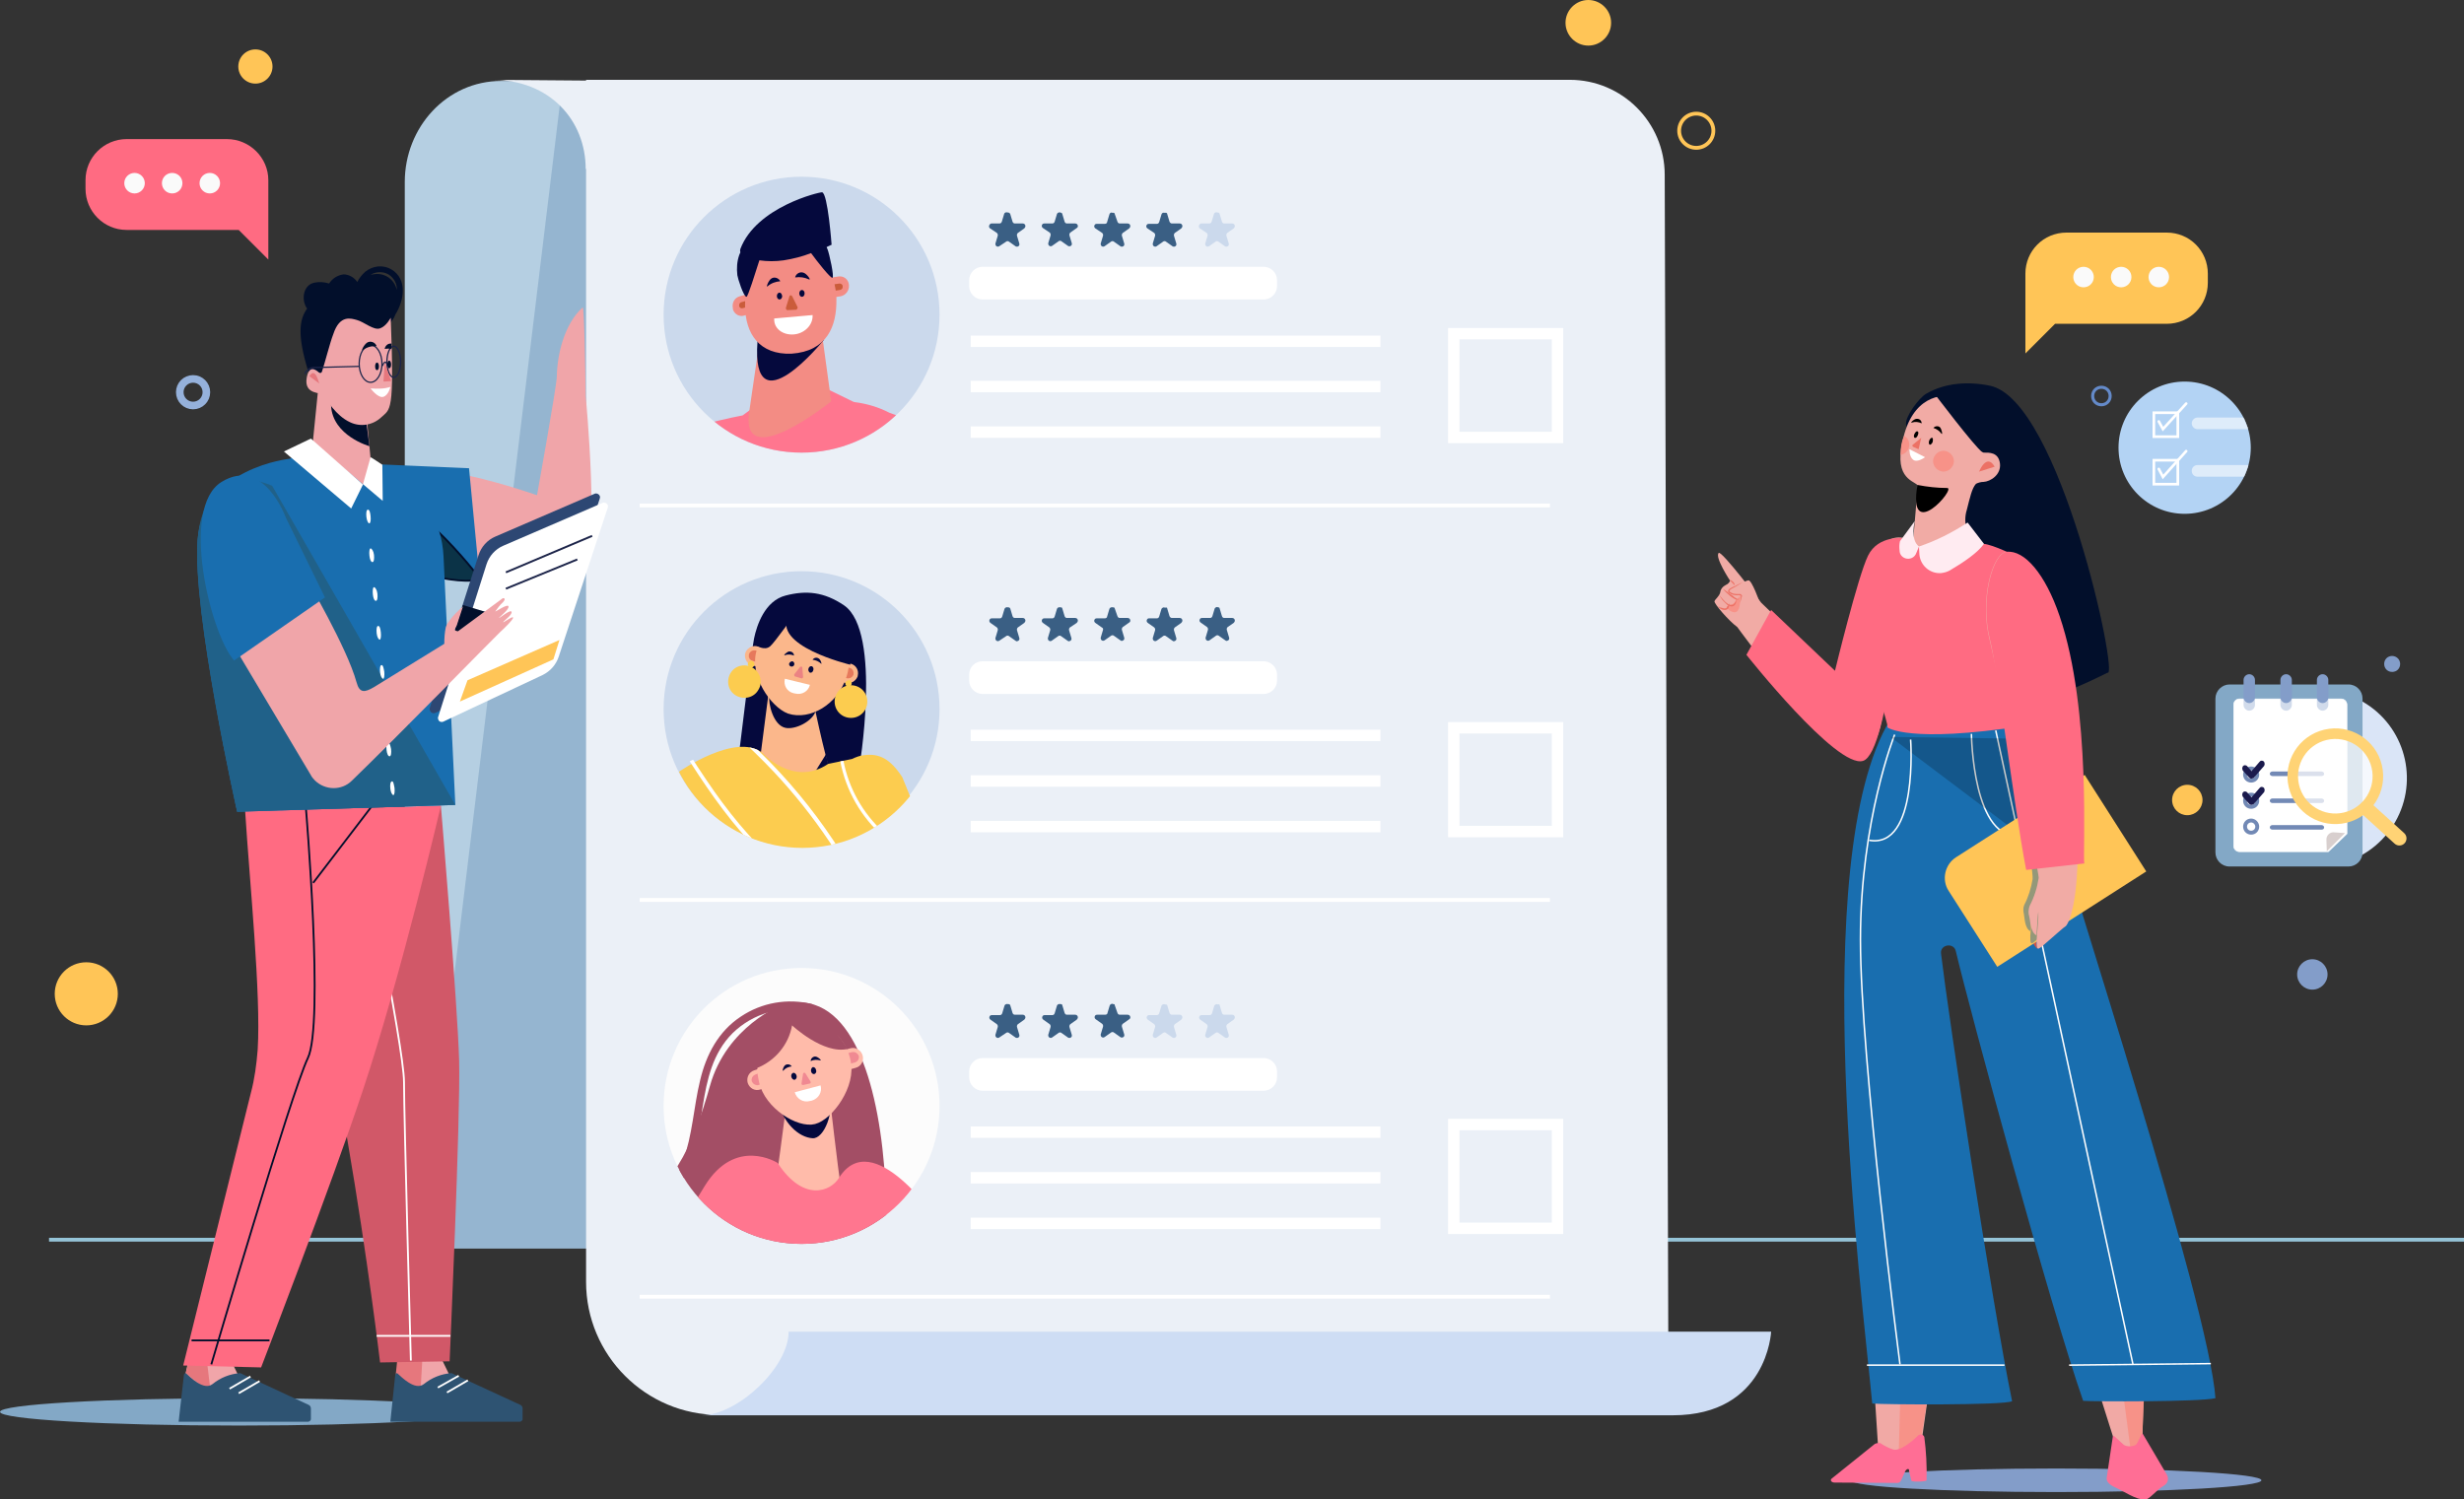 <?xml version="1.0" encoding="utf-8"?>
<!-- Generator: Adobe Illustrator 25.2.3, SVG Export Plug-In . SVG Version: 6.00 Build 0)  -->
<svg version="1.1" id="Camada_1" xmlns="http://www.w3.org/2000/svg" xmlns:xlink="http://www.w3.org/1999/xlink" x="0px" y="0px"
	 viewBox="0 0 648.3 394.5" style="enable-background:new 0 0 648.3 394.5;" xml:space="preserve">
<rect x="0" y="0" width="648.3" height="394.5" fill="#333333" stroke="none"/>
<style type="text/css">
	.st0{fill:#FFC557;}
	.st1{fill:none;stroke:#FFC557;stroke-miterlimit:10;}
	.st2{fill:none;stroke:#648AC9;stroke-width:0.81;stroke-miterlimit:10;}
	.st3{fill:none;stroke:#95C4D8;stroke-miterlimit:10;}
	.st4{fill:none;stroke:#95B1DB;stroke-width:2;stroke-miterlimit:10;}
	.st5{fill:#839DC9;}
	.st6{fill:#B5CFE2;}
	.st7{opacity:0.65;fill:#85A8C6;enable-background:new    ;}
	.st8{fill:#EBF0F7;}
	.st9{fill:#CBD9EC;}
	.st10{clip-path:url(#SVGID_2_);}
	.st11{fill:#F38C84;}
	.st12{fill:#FF768F;}
	.st13{opacity:0.2;fill:#FF768F;enable-background:new    ;}
	.st14{fill:none;}
	.st15{fill:#05093D;}
	.st16{fill:#F38C84;stroke:#F38C84;stroke-width:1.13;stroke-miterlimit:10;}
	.st17{fill:#CA5C3B;}
	.st18{fill:#FFFFFF;}
	.st19{fill:#3A5F84;}
	.st20{fill:none;stroke:#FFFFFF;stroke-width:3;stroke-miterlimit:10;}
	.st21{fill:none;stroke:#FFFFFF;stroke-miterlimit:10;}
	.st22{clip-path:url(#SVGID_4_);}
	.st23{fill:#FBB78B;stroke:#FBB78B;stroke-width:1.2;stroke-linecap:round;stroke-linejoin:round;}
	.st24{fill:#FBB78B;stroke:#FBB78B;stroke-width:1.17;stroke-miterlimit:10;}
	.st25{fill:#E6795C;stroke:#E6795C;stroke-width:1.16;stroke-miterlimit:10;}
	.st26{fill:#EB8383;}
	.st27{fill:#FCCC4F;}
	.st28{clip-path:url(#SVGID_6_);}
	.st29{fill:#FCFCFC;}
	.st30{clip-path:url(#SVGID_8_);}
	.st31{fill:#A34E65;}
	.st32{fill:#FFBBAA;stroke:#FFBBAA;stroke-width:1.21;stroke-linecap:round;stroke-linejoin:round;}
	.st33{fill:#FFBBAA;stroke:#FFBBAA;stroke-width:1.18;stroke-miterlimit:10;}
	.st34{fill:#F08992;stroke:#F08992;stroke-width:1.17;stroke-linecap:round;stroke-linejoin:round;}
	.st35{fill:#FFBBAA;stroke:#FFBBAA;stroke-width:1.16;stroke-miterlimit:10;}
	.st36{fill:#F08992;}
	.st37{fill:#CEDDF4;}
	.st38{fill:#020F2B;}
	.st39{fill:#F1ABA5;}
	.st40{fill:#EC7165;}
	.st41{fill:#F79288;}
	.st42{fill:#F1A9A5;}
	.st43{fill:#FF6E95;}
	.st44{fill:#196EAF;}
	.st45{fill:none;stroke:#FFFFFF;stroke-width:0.4;stroke-miterlimit:10;}
	.st46{opacity:0.21;enable-background:new    ;}
	.st47{fill:#C20034;}
	.st48{fill:#D15449;}
	.st49{fill:#FF6B82;}
	.st50{fill:#FFEBF1;}
	.st51{opacity:0.6;fill:#4E7A8F;enable-background:new    ;}
	.st52{fill:#FAFAFA;}
	.st53{fill:#83A8C6;}
	.st54{fill:#F0A5A9;}
	.st55{fill:#E6777D;}
	.st56{fill:#2E5372;}
	.st57{fill:none;stroke:#FFFFFF;stroke-width:0.48;stroke-miterlimit:10;}
	.st58{fill:#D15868;}
	.st59{fill:none;stroke:#020F2B;stroke-width:0.48;stroke-miterlimit:10;}
	.st60{fill:#0B3347;stroke:#020F2B;stroke-width:0.51;stroke-miterlimit:10;}
	.st61{fill:#206189;}
	.st62{fill:#2D4773;}
	.st63{fill:none;stroke:#1D254A;stroke-width:0.51;stroke-miterlimit:10;}
	.st64{fill:none;stroke:#1D254A;stroke-width:0.33;stroke-miterlimit:10;}
	.st65{fill:none;stroke:#1D254A;stroke-width:0.34;stroke-miterlimit:10;}
	.st66{fill:#DAE5F7;}
	.st67{fill:#FFFFFF;stroke:#FFFFFF;stroke-width:0.16;stroke-miterlimit:10;}
	.st68{fill:#D8CFCE;}
	.st69{opacity:0.37;fill:#839DC9;enable-background:new    ;}
	.st70{fill:none;stroke:#7289B5;stroke-width:1.03;stroke-miterlimit:10;}
	.st71{fill:#7289B5;}
	.st72{fill:#1B1A4D;stroke:#1B1A4D;stroke-width:0.77;stroke-linecap:round;stroke-linejoin:round;}
	.st73{opacity:0.74;fill:#FFFFFF;enable-background:new    ;}
	.st74{fill:none;stroke:#FFD375;stroke-width:2.78;stroke-miterlimit:10;}
	.st75{fill:none;stroke:#FFD375;stroke-width:3.74;stroke-linecap:round;stroke-miterlimit:10;}
	.st76{fill:#B3D3F4;}
	.st77{fill:none;stroke:#FFFFFF;stroke-width:0.7;stroke-miterlimit:10;}
	.st78{fill:none;stroke:#FFFFFF;stroke-width:0.7;stroke-linecap:round;stroke-miterlimit:10;}
	.st79{opacity:0.57;}
	.st80{clip-path:url(#SVGID_10_);}
	.st81{fill:#FFFFFF;stroke:#FFFFFF;stroke-width:0.66;stroke-miterlimit:10;}
</style>
<g>
	<g id="Camada_2_1_">
		<g id="OBJECTS">
			<path class="st0" d="M423.9,6c0,3.3-2.7,6-6,6s-6-2.7-6-6s2.7-6,6-6S423.9,2.7,423.9,6z"/>
			<circle class="st1" cx="446.3" cy="34.4" r="4.5"/>
			<path class="st2" d="M555.2,104.2c0,1.3-1,2.3-2.3,2.3s-2.3-1-2.3-2.3s1-2.3,2.3-2.3l0,0C554.2,101.9,555.2,102.9,555.2,104.2z"
				/>
			<circle class="st0" cx="22.7" cy="261.5" r="8.3"/>
			<circle class="st0" cx="67.2" cy="17.5" r="4.5"/>
			<circle class="st0" cx="575.5" cy="210.5" r="4"/>
			<line class="st3" x1="12.9" y1="326.2" x2="648.3" y2="326.2"/>
			<circle class="st4" cx="50.8" cy="103.2" r="3.5"/>
			<path class="st5" d="M612.4,256.4c0,2.2-1.8,4-4,4s-4-1.8-4-4s1.8-4,4-4S612.4,254.2,612.4,256.4z"/>
			<path class="st5" d="M631.5,174.7c0,1.2-0.9,2.1-2.1,2.1c-1.2,0-2.1-0.9-2.1-2.1c0-1.2,0.9-2.1,2.1-2.1c0,0,0,0,0,0
				C630.5,172.6,631.5,173.5,631.5,174.7z"/>
			<path class="st6" d="M340.6,328.5H106.5V47.9c0-14.4,11-26.6,25.4-26.6l208.7,0.6V328.5z"/>
			<polygon class="st7" points="110.8,328.5 340.6,328.5 340.6,49.8 147.7,24.2 			"/>
			<path class="st8" d="M438,46c0-13.8-11.2-25-25-25H154.2v0.2L129.5,21c15.1,0,24.6,10.6,24.6,23.5l0.1-0.1v292.9
				c0,19.3,15.7,35,35,35l0,0H379l60-0.8L438,46z"/>
			<circle class="st9" cx="210.9" cy="82.8" r="36.3"/>
			<g>
				<defs>
					<circle id="SVGID_1_" cx="210.9" cy="82.8" r="36.3"/>
				</defs>
				<clipPath id="SVGID_2_">
					<use xlink:href="#SVGID_1_"  style="overflow:visible;"/>
				</clipPath>
				<g class="st10">
					<path class="st11" d="M299.8,94.3c0.4-2.2,0.6-3.6,0.6-3.6s1.4-13-4.3-21.5c-0.8-1.2,1.8,2.6,1.8,2.6s-3.7-5.4-4.6-5.9
						s2.5,5.6,2.5,5.6s-3.8-6.5-4.8-6.4s1.9,7.6,1.9,7.6s-2.3-8.2-3.4-8.2s0.7,19.4-1.4,17.1c-0.7-0.8-3.8-6.1-5.4-5.7
						s5.8,12.2,5.8,12.2l0,0c0.1,0.4,0,0.9-0.1,1.3L299.8,94.3z"/>
					<path class="st12" d="M287.2,89.1l-5.3,14c-3.6,9-12.7,18.3-21.1,15.3l-26.8-9.8c-2.9-1.5-6-2.4-9.2-2.8l-0.3-0.1l-7.4-3.6
						l-16,3l-5.7,4.2c-14.3,2.7-44.6,12.3-44.6,12.3c6.3,4.4,11.7,12.5,11.7,12.5l-2.8,4.6c4.3,5.4,9,11,16.6,14.3
						c1.7,0.8,5.3,1.6,7.4,2.3l-5.4,56.4l59.1,1c0,0,9-40.1,10.7-65.8l1.1,0.4c13.8,4.8,29-0.1,39.4-11.9
						c8.5-9.6,12.7-40.5,12.7-40.5L287.2,89.1z"/>
					<path class="st13" d="M183.8,155.4c-2.2-0.7-5.7-1.5-7.4-2.3c-7.6-3.3-12.3-8.9-16.6-14.3l2.8-4.6L183.8,155.4z"/>
					<path class="st13" d="M248.2,147l-38.3,65.5l27.6,0.2C237.4,212.8,246.8,169.3,248.2,147z"/>
					<line class="st14" x1="284.1" y1="97.4" x2="299.6" y2="104.6"/>
					<path class="st11" d="M216.3,88.1l2.4,17.5c0,0-23.1,18.6-21.7,3.6l3-20.5L216.3,88.1z"/>
					<path class="st15" d="M214.8,70.1l2,19.3c0,0-19.2,23.8-17.5,0.5l4.1-20.4L214.8,70.1z"/>
					<path class="st16" d="M194.8,78.5l3.3-0.9l0.8,4l-3.3,0.9c-0.9,0.3-1.9-0.3-2.2-1.2c0-0.1,0-0.2,0-0.2l0,0
						C193.1,79.9,193.7,78.8,194.8,78.5z"/>
					<path class="st17" d="M195.1,79.5l1.4-0.4l0.3,1.6l-1.4,0.4c-0.4,0.1-0.8-0.1-0.9-0.5c0,0,0-0.1,0-0.1l0,0
						C194.4,80.1,194.6,79.6,195.1,79.5z"/>
					<path class="st16" d="M221.1,77.4l-3.4,0.5l-0.3-4.1l3.4-0.5c1-0.1,1.9,0.6,2,1.7c0,0,0,0.1,0,0.1l0,0
						C222.9,76.2,222.1,77.2,221.1,77.4z"/>
					<path class="st17" d="M220.9,74.6l-1.4,0.2l0.1,1.7l1.4-0.2c0.5-0.1,0.8-0.5,0.7-0.9l0,0C221.8,75,221.4,74.6,220.9,74.6
						C221,74.6,221,74.6,220.9,74.6z"/>
					<path class="st16" d="M208.2,92.5L208.2,92.5c-8.1,0.3-11.5-5-11.6-11.9v-0.5c-0.1-6.8,3.6-17.7,9.9-18.2v-0.1
						c6.3-0.5,12.9,9.7,13,16.5v0.5C219.6,85.6,217.2,91.9,208.2,92.5z"/>
					<path class="st18" d="M208.8,88L208.8,88c-2.8,0.2-5.1-1.5-5.1-3.9v-0.3l10.1-0.9v0.3C213.8,85.6,211.6,87.8,208.8,88z"/>
					<path class="st15" d="M205.8,77.9c0,0.5-0.3,0.9-0.7,0.9s-0.7-0.4-0.7-0.9s0.3-0.9,0.7-0.9S205.7,77.4,205.8,77.9z"/>
					<path class="st15" d="M211.7,77.2c0,0.5-0.3,0.9-0.7,0.9s-0.7-0.4-0.7-0.9s0.3-0.9,0.7-0.9S211.7,76.7,211.7,77.2z"/>
					<path class="st17" d="M209.5,81.5l-2.3,0.1c-0.3,0-0.5-0.3-0.4-0.7l0.9-2.9c0-0.2,0.2-0.3,0.4-0.3c0.1,0,0.2,0.1,0.3,0.2
						l1.4,2.8c0.1,0.2,0.1,0.5-0.2,0.7C209.6,81.5,209.6,81.5,209.5,81.5z"/>
					<path class="st15" d="M202,75.3c-0.6,0.6,0.2-1.7,1.1-2.1c0.8-0.4,1.8,0,2.2,0.8C204.1,74.1,202.9,74.5,202,75.3z"/>
					<path class="st15" d="M212.8,73.5c0.8,0.4-0.6-1.7-1.6-1.8c-0.9-0.2-1.8,0.4-2,1.3C210.5,72.8,211.7,73,212.8,73.5z"/>
					<path class="st15" d="M217.7,65.5c-0.1-0.2-0.2-0.3-0.2-0.5c0.8-0.4,1.3-0.6,1.3-0.6s-1-13.6-2.5-13.8
						c-0.6-0.1-17.3,3.8-21.5,14.9c-0.1,0.3-0.1,0.6,0,0.9c-0.1,0.2-0.2,0.4-0.3,0.7c-0.6,1.7-0.7,3.5-0.5,5.3
						c0.1,0.8,1.6,5.6,2.4,5.7c0.4,0,2.3-6.2,3.4-9.6c2.1,0.3,4.3,0.3,6.4,0c2.5-0.4,4.9-1,7.2-1.9c1.6,2.2,5,6.5,5.6,6.5
						S218.2,66.7,217.7,65.5z"/>
				</g>
			</g>
			<path class="st19" d="M265.8,56.3l0.6,2c0.1,0.3,0.3,0.5,0.6,0.5h2.1c0.4,0,0.7,0.3,0.7,0.7c0,0.2-0.1,0.4-0.3,0.6l-1.7,1.2
				c-0.2,0.2-0.3,0.5-0.2,0.8l0.6,2c0.1,0.4-0.1,0.7-0.5,0.8c-0.2,0-0.4,0-0.5-0.1l-1.7-1.2c-0.2-0.2-0.6-0.2-0.8,0l-1.8,1.2
				c-0.3,0.2-0.7,0.1-0.9-0.2c-0.1-0.2-0.1-0.3-0.1-0.5l0.6-2c0.1-0.3,0-0.6-0.2-0.8l-1.8-1.2c-0.3-0.2-0.4-0.7-0.1-1
				c0.1-0.2,0.3-0.3,0.5-0.3h2.1c0.3,0,0.5-0.2,0.6-0.5l0.6-2c0.1-0.4,0.5-0.5,0.9-0.4C265.5,55.9,265.7,56.1,265.8,56.3z"/>
			<path class="st19" d="M279.5,56.3l0.6,2c0.1,0.3,0.3,0.5,0.6,0.5h2.2c0.4,0,0.7,0.3,0.7,0.7c0,0.2-0.1,0.4-0.3,0.5l-1.7,1.2
				c-0.2,0.2-0.3,0.5-0.2,0.8l0.6,2c0.1,0.4-0.1,0.7-0.5,0.8c-0.2,0-0.4,0-0.5-0.1l-1.7-1.2c-0.2-0.2-0.6-0.2-0.8,0l-1.7,1.2
				c-0.3,0.2-0.7,0.1-0.9-0.2c-0.1-0.2-0.1-0.3-0.1-0.5l0.6-2c0.1-0.3,0-0.6-0.2-0.8l-1.8-1.2c-0.3-0.2-0.4-0.6-0.2-0.9
				c0.1-0.2,0.3-0.3,0.6-0.3h2.1c0.3,0,0.5-0.2,0.6-0.5l0.6-2c0.1-0.3,0.5-0.5,0.9-0.4C279.3,56,279.5,56.1,279.5,56.3z"/>
			<path class="st19" d="M293.3,56.3l0.7,2c0.1,0.3,0.3,0.5,0.6,0.5h2.1c0.4,0,0.7,0.3,0.7,0.7c0,0.2-0.1,0.4-0.3,0.6l-1.7,1.2
				c-0.2,0.2-0.3,0.5-0.2,0.8l0.6,2c0.1,0.4-0.1,0.7-0.5,0.8c-0.2,0-0.4,0-0.5-0.1l-1.7-1.2c-0.2-0.2-0.6-0.2-0.8,0l-1.7,1.2
				c-0.3,0.2-0.7,0.1-0.9-0.2c-0.1-0.2-0.1-0.3-0.1-0.5l0.6-2c0.1-0.3,0-0.6-0.2-0.8l-1.8-1.2c-0.3-0.2-0.4-0.6-0.2-0.9
				c0.1-0.2,0.3-0.3,0.6-0.3h2.1c0.3,0,0.6-0.2,0.6-0.5l0.6-2c0.1-0.4,0.5-0.6,0.8-0.4C293.1,55.9,293.3,56.1,293.3,56.3z"/>
			<path class="st19" d="M307.1,56.3l0.6,2c0.1,0.3,0.4,0.5,0.6,0.5h2.1c0.4,0,0.7,0.3,0.7,0.7c0,0.2-0.1,0.4-0.3,0.6l-1.7,1.2
				c-0.2,0.2-0.3,0.5-0.2,0.8l0.6,2c0.1,0.4-0.1,0.7-0.5,0.8c-0.2,0-0.4,0-0.5-0.1l-1.7-1.2c-0.2-0.2-0.6-0.2-0.8,0l-1.7,1.2
				c-0.3,0.2-0.7,0.1-0.9-0.2c-0.1-0.2-0.1-0.3-0.1-0.5l0.6-2c0.1-0.3,0-0.6-0.2-0.8l-1.8-1.2c-0.3-0.2-0.4-0.6-0.2-0.9
				c0.1-0.2,0.3-0.3,0.6-0.3h2.1c0.3,0,0.5-0.2,0.6-0.5l0.6-2c0.1-0.4,0.5-0.5,0.9-0.4C306.9,55.9,307.1,56.1,307.1,56.3z"/>
			<path class="st9" d="M320.9,56.3l0.6,2c0.1,0.3,0.3,0.5,0.6,0.5h2.1c0.4,0,0.7,0.3,0.7,0.7c0,0.2-0.1,0.4-0.3,0.6l-1.7,1.2
				c-0.2,0.2-0.3,0.5-0.2,0.8l0.6,2c0.1,0.4-0.1,0.7-0.5,0.8c-0.2,0-0.4,0-0.5-0.1l-1.7-1.2c-0.2-0.2-0.6-0.2-0.8,0l-1.7,1.2
				c-0.3,0.2-0.7,0.1-0.9-0.2c-0.1-0.2-0.1-0.3-0.1-0.5l0.6-2c0.1-0.3,0-0.6-0.2-0.8l-1.8-1.2c-0.3-0.2-0.4-0.7-0.1-1
				c0.1-0.2,0.3-0.3,0.5-0.3h2.1c0.3,0,0.5-0.2,0.6-0.5l0.6-2c0.1-0.4,0.5-0.5,0.9-0.4C320.7,55.9,320.9,56.1,320.9,56.3z"/>
			<path class="st18" d="M258.5,70.2h74c1.9,0,3.5,1.6,3.5,3.5v1.6c0,1.9-1.6,3.5-3.5,3.5h-74c-1.9,0-3.5-1.6-3.5-3.5v-1.6
				C255,71.8,256.6,70.2,258.5,70.2z"/>
			<rect x="382.5" y="87.8" class="st20" width="27.3" height="27.3"/>
			<line class="st21" x1="168.3" y1="133" x2="407.8" y2="133"/>
			<line class="st20" x1="255.4" y1="89.8" x2="363.2" y2="89.8"/>
			<line class="st20" x1="255.4" y1="101.7" x2="363.2" y2="101.7"/>
			<line class="st20" x1="255.4" y1="113.7" x2="363.2" y2="113.7"/>
			<circle class="st9" cx="210.9" cy="186.6" r="36.3"/>
			<g>
				<defs>
					<circle id="SVGID_3_" cx="211.1" cy="186.8" r="36.3"/>
				</defs>
				<clipPath id="SVGID_4_">
					<use xlink:href="#SVGID_3_"  style="overflow:visible;"/>
				</clipPath>
				<g class="st22">
					<path class="st15" d="M198.4,168c0.7-3.4,2.8-9.9,8.3-11.3c5.4-1.4,10.1-1,15.4,2.6c10.1,7,3.9,43.3,3.9,43.3
						s-3.8,8.3-31.8-2.5C194.3,200,197.5,172.5,198.4,168z"/>
					<path class="st23" d="M203,181c0,0-2.7,20.8-2.9,22.5c0,0,9,10.8,18.2,1.5c0,0-1.6-5-4.4-18L203,181z"/>
					<path class="st15" d="M210.3,209.8c0,0-0.9,4.4,8.4-4.8c0,0-0.8-4.2-1.4-6.5L210.3,209.8z"/>
					<path class="st15" d="M214.6,187.1c-0.8,2.7-5.4,5-8,4.4c-3.1-0.7-4.5-6.2-4.2-8.6c0.2-1.9,5.6-3,8.1-2.3
						S215.4,184.4,214.6,187.1z"/>
					<path class="st24" d="M199,170.6l3.6,0.6l-0.7,4l-3.6-0.6c-1.1-0.2-1.8-1.2-1.7-2.3c0,0,0-0.1,0-0.1l0,0
						C196.8,171.2,197.9,170.4,199,170.6z"/>
					<path class="st25" d="M198.6,171.7l1.5,0.3l-0.3,1.7l-1.5-0.3c-0.5-0.1-0.8-0.5-0.7-1c0,0,0,0,0,0l0,0
						C197.7,171.9,198.2,171.6,198.6,171.7z"/>
					<path class="st24" d="M222.5,179.1L219,178l1.2-3.9l3.5,1.1c1.1,0.3,1.7,1.4,1.4,2.5c0,0,0,0.1,0,0.1l0,0
						C224.7,178.8,223.6,179.4,222.5,179.1C222.5,179.1,222.5,179.1,222.5,179.1z"/>
					<path class="st25" d="M223.4,176.3l-1.4-0.5l-0.5,1.6l1.4,0.5c0.4,0.1,0.9-0.1,1.1-0.5l0,0
						C224.1,176.9,223.9,176.4,223.4,176.3C223.4,176.3,223.4,176.3,223.4,176.3z"/>
					<path class="st24" d="M215.2,162.5L215.2,162.5c6.5,2.1,9,8.8,7,15.3l-0.2,0.5c-2.1,6.5-9,10.7-14.5,8.9l0,0
						c-4.2-1.6-9.9-9.6-7.8-16.1l0.2-0.5C201.9,164.2,208.7,160.5,215.2,162.5C215.1,162.5,215.1,162.5,215.2,162.5z"/>
					<path class="st18" d="M208.8,182.4l0.5,0.1c1.7,0.4,3.4-0.6,3.8-2.3c0,0,0,0,0,0l0,0l-6.6-1.6l0,0
						C206.1,180.4,207.1,182,208.8,182.4z"/>
					<path class="st15" d="M212.7,176c-0.1,0.4,0.1,0.8,0.4,1c0.4,0.1,0.8-0.2,0.9-0.7c0.1-0.4,0-0.8-0.4-1
						C213.2,175.2,212.8,175.5,212.7,176z"/>
					<path class="st15" d="M207.6,174.7c0,0.4,0.3,0.7,0.7,0.7c0.4,0,0.7-0.3,0.7-0.7c0-0.3-0.2-0.6-0.5-0.7
						C208.1,174,207.7,174.3,207.6,174.7z"/>
					<path class="st26" d="M209.2,178l1.7,0.5c0.2,0.1,0.4-0.2,0.4-0.4l-0.2-2.4c0-0.2-0.1-0.3-0.3-0.3c-0.1,0-0.2,0-0.3,0.1
						l-1.5,1.9C208.9,177.6,209,178,209.2,178z"/>
					<path class="st15" d="M206.5,172.4c-0.6,0.2,0.6-1,1.2-1c0.6,0,1.2,0.4,1.2,1.1c0,0,0,0,0,0
						C208.2,172.2,207.3,172.1,206.5,172.4z"/>
					<path class="st15" d="M216,174.6c0.4,0.4-0.1-1.2-0.7-1.4c-0.5-0.3-1.2-0.1-1.5,0.4c0,0,0,0,0,0
						C214.6,173.7,215.4,174,216,174.6z"/>
					<path class="st15" d="M207.6,161.8c-4.9,8.1,16.1,13.1,16.1,13.1s3.3-15.8-14.1-16.3C198.3,158.3,208.1,161,207.6,161.8z"/>
					<path class="st15" d="M209.1,161.6c0,0-5.1,7.2-6.4,8.4c-1.5,1.4-3.8-0.2-3.8-0.2S199.7,158.6,209.1,161.6z"/>
					<path class="st27" d="M228.2,184.6c0,2.4-1.9,4.3-4.3,4.3s-4.3-1.9-4.3-4.3s1.9-4.3,4.3-4.3c0,0,0,0,0,0
						C226.3,180.3,228.2,182.2,228.2,184.6z"/>
					<path class="st27" d="M224.1,179.8c0,0.5-0.4,0.9-0.8,0.9c-0.5,0-0.9-0.4-0.9-0.8c0,0,0,0,0,0c0-0.5,0.4-0.9,0.8-0.9
						C223.8,178.9,224.1,179.3,224.1,179.8C224.1,179.8,224.1,179.8,224.1,179.8z"/>
					<path class="st27" d="M199.6,181.4c-1.1,2.1-3.7,2.8-5.8,1.7c-2.1-1.1-2.8-3.7-1.7-5.8c1.1-2.1,3.7-2.8,5.8-1.7
						C200,176.8,200.8,179.4,199.6,181.4z"/>
					<path class="st27" d="M198.4,175.2c-0.2,0.4-0.7,0.6-1.2,0.3c-0.4-0.2-0.6-0.7-0.3-1.2s0.7-0.6,1.2-0.3
						C198.5,174.3,198.6,174.8,198.4,175.2z"/>
					<path class="st27" d="M246.6,227.1l-9.2-22.6c-3.2-4.9-6.1-6.3-10-5.8c-1.1,0.1-2.2,0.5-3.2,1l-6.3,1.3
						c-9.2,6.2-17.3-2.9-17.3-2.9c-7-5.5-22,5-22,5l1.7,9.7c0,0,6.5,24.2,6.5,25c0.4,7.6-0.1,20.8,0,20.6s40.8,5.2,41.1,4.6
						s0.4-5.2,1.1-21.8c0.1-2.2,0.1-4.3,0.1-6.5L246.6,227.1z"/>
					<g>
						<defs>
							<path id="SVGID_5_" d="M246.6,227.1l-9.2-22.6c-3.2-4.9-6.1-6.3-10-5.8c-1.1,0.1-2.2,0.5-3.2,1l-6.3,1.3
								c-9.2,6.2-17.3-2.9-17.3-2.9c-7-5.5-24.5,5-24.5,5l4.2,9.7c0,0,6.5,24.2,6.5,25c0.4,7.6-0.1,20.8,0,20.6s40.8,5.2,41.1,4.6
								s0.4-5.2,1.1-21.8c0.1-2.2,0.1-4.3,0.1-6.5L246.6,227.1z"/>
						</defs>
						<clipPath id="SVGID_6_">
							<use xlink:href="#SVGID_5_"  style="overflow:visible;"/>
						</clipPath>
						<g class="st28">
							<path class="st18" d="M207.3,260c-12.1-9.8-25.1-21.8-25.9-38.5l-0.7,0.4c7.2,3.1,14.7,6.3,20.6,11.7c3,2.8,5.6,6,7.9,9.5
								c2.3,3.3,4.3,6.7,6.2,10.3c2.2,4.1,3.9,8.6,4.9,13.2c0.1,0.6,1.1,0.4,0.9-0.3c-1.7-8.2-5.9-15.6-10.5-22.6
								c-2.1-3.4-4.6-6.5-7.3-9.4c-2.8-2.8-6.1-5.2-9.5-7.2c-4.1-2.2-8.3-4.2-12.7-6c-0.2-0.1-0.5,0-0.7,0.2c0,0.1-0.1,0.1-0.1,0.2
								c0.8,16.9,13.9,29.3,26.2,39.2C207.1,261.1,207.8,260.4,207.3,260L207.3,260z"/>
							<path class="st18" d="M175.7,191c10.4,17.1,21.6,34.8,39.4,45.1c4.6,2.7,9.6,4.7,14.8,6c0.3,0.1,0.5-0.1,0.6-0.4
								c0-0.1,0-0.2,0-0.4c-8.5-18.6-20.8-35.2-36.2-48.6c-4.3-3.8-8.8-7.7-14.2-9.9c-0.6-0.2-0.8,0.7-0.3,0.9
								c4.9,2.1,9.1,5.6,13.1,9.1c3.7,3.2,7.3,6.7,10.7,10.3c10.7,11.4,19.5,24.5,26,38.7l0.6-0.7c-19.4-4.7-33.6-19.9-44.3-35.8
								c-3.3-4.8-6.3-9.8-9.3-14.8C176.2,190,175.4,190.5,175.7,191L175.7,191z"/>
							<path class="st18" d="M221.1,200.4c1.5,7.7,5.5,14.7,11.4,19.8c6,5,13.8,7.3,21.5,6.3c0.6-0.1,0.4-1-0.3-0.9
								c-7.7,1-15.4-1.4-21.2-6.6c-5.5-5-9.2-11.6-10.6-18.9C221.9,199.5,220.9,199.8,221.1,200.4z"/>
						</g>
					</g>
				</g>
			</g>
			<path class="st19" d="M265.8,160.1l0.6,2c0.1,0.3,0.3,0.5,0.6,0.5h2.1c0.4,0,0.7,0.3,0.7,0.7c0,0.2-0.1,0.4-0.3,0.6l-1.7,1.2
				c-0.2,0.2-0.3,0.5-0.2,0.8l0.6,2c0.1,0.4-0.1,0.7-0.5,0.8c-0.2,0.1-0.4,0-0.5-0.1l-1.7-1.2c-0.2-0.2-0.6-0.2-0.8,0l-1.8,1.2
				c-0.3,0.2-0.7,0.1-0.9-0.2c-0.1-0.2-0.1-0.4-0.1-0.5l0.6-2c0.1-0.3,0-0.6-0.2-0.8l-1.7-1.2c-0.3-0.2-0.4-0.6-0.2-0.9
				c0.1-0.2,0.3-0.3,0.6-0.3h2.1c0.3,0,0.5-0.2,0.6-0.5l0.6-2c0.1-0.3,0.5-0.5,0.9-0.4C265.5,159.8,265.7,159.9,265.8,160.1z"/>
			<path class="st19" d="M279.5,160.1l0.6,2c0.1,0.3,0.3,0.5,0.6,0.5h2.2c0.4,0,0.7,0.3,0.7,0.7c0,0.2-0.1,0.4-0.3,0.6l-1.8,1.2
				c-0.2,0.2-0.3,0.5-0.2,0.8l0.6,2c0.1,0.4-0.1,0.7-0.5,0.8c-0.2,0.1-0.4,0-0.5-0.1l-1.7-1.2c-0.2-0.2-0.6-0.2-0.8,0l-1.7,1.2
				c-0.3,0.2-0.7,0.1-0.9-0.2c-0.1-0.2-0.1-0.4-0.1-0.5l0.6-2c0.1-0.3,0-0.6-0.2-0.8l-1.7-1.2c-0.3-0.2-0.4-0.6-0.2-0.9
				c0.1-0.2,0.3-0.3,0.6-0.3h2.1c0.3,0,0.5-0.2,0.6-0.5l0.6-2c0.1-0.3,0.5-0.5,0.9-0.4C279.3,159.8,279.5,159.9,279.5,160.1z"/>
			<path class="st19" d="M293.3,160.1l0.7,2c0.1,0.3,0.3,0.5,0.6,0.5h2.1c0.4,0,0.7,0.3,0.7,0.7c0,0.2-0.1,0.4-0.3,0.5l-1.7,1.2
				c-0.2,0.2-0.3,0.5-0.2,0.8l0.6,2c0.1,0.4-0.1,0.7-0.5,0.8c-0.2,0.1-0.4,0-0.5-0.1l-1.7-1.2c-0.2-0.2-0.6-0.2-0.8,0l-1.7,1.2
				c-0.3,0.2-0.7,0.1-0.9-0.2c-0.1-0.2-0.1-0.4-0.1-0.5l0.6-2c0.1-0.3,0-0.6-0.3-0.7l-1.7-1.2c-0.3-0.2-0.4-0.6-0.2-0.9
				c0.1-0.2,0.3-0.3,0.6-0.3h2.1c0.3,0,0.6-0.2,0.6-0.5l0.6-2c0.1-0.3,0.5-0.5,0.9-0.4C293.1,159.8,293.3,159.9,293.3,160.1z"/>
			<path class="st19" d="M307.1,160.1l0.6,2c0.1,0.3,0.4,0.5,0.6,0.5h2.1c0.4,0,0.7,0.3,0.7,0.7c0,0.2-0.1,0.4-0.3,0.6l-1.7,1.2
				c-0.2,0.2-0.3,0.5-0.2,0.8l0.6,2c0.1,0.4-0.1,0.7-0.5,0.8c-0.2,0.1-0.4,0-0.5-0.1l-1.7-1.2c-0.2-0.2-0.6-0.2-0.8,0l-1.7,1.2
				c-0.3,0.2-0.7,0.1-0.9-0.2c-0.1-0.2-0.1-0.4-0.1-0.5l0.6-2c0.1-0.3,0-0.6-0.2-0.8l-1.7-1.2c-0.3-0.2-0.4-0.6-0.2-0.9
				c0.1-0.2,0.3-0.3,0.5-0.3h2.1c0.3,0,0.5-0.2,0.6-0.5l0.6-2c0.2-0.3,0.6-0.5,0.9-0.3C307,159.8,307.1,159.9,307.1,160.1z"/>
			<path class="st19" d="M320.9,160.1l0.6,2c0.1,0.3,0.3,0.5,0.6,0.5h2.1c0.4,0,0.7,0.3,0.7,0.7c0,0.2-0.1,0.4-0.3,0.6L323,165
				c-0.2,0.2-0.3,0.5-0.2,0.8l0.6,2c0.1,0.4-0.1,0.7-0.5,0.8c-0.2,0.1-0.4,0-0.5-0.1l-1.7-1.2c-0.2-0.2-0.6-0.2-0.8,0l-1.7,1.2
				c-0.3,0.2-0.7,0.1-0.9-0.2c-0.1-0.2-0.1-0.4-0.1-0.5l0.6-2c0.1-0.3,0-0.6-0.2-0.8l-1.7-1.2c-0.3-0.2-0.4-0.6-0.2-0.9
				c0.1-0.2,0.3-0.3,0.6-0.3h2.1c0.3,0,0.5-0.2,0.6-0.5l0.6-2c0.2-0.3,0.6-0.5,0.9-0.3C320.7,159.8,320.9,159.9,320.9,160.1z"/>
			<path class="st18" d="M258.5,174h74c1.9,0,3.5,1.6,3.5,3.5v1.6c0,1.9-1.6,3.5-3.5,3.5h-74c-1.9,0-3.5-1.6-3.5-3.5v-1.6
				C255,175.5,256.6,174,258.5,174z"/>
			<rect x="382.5" y="191.5" class="st20" width="27.3" height="27.3"/>
			<line class="st21" x1="168.3" y1="236.8" x2="407.8" y2="236.8"/>
			<line class="st20" x1="255.4" y1="193.5" x2="363.2" y2="193.5"/>
			<line class="st20" x1="255.4" y1="205.5" x2="363.2" y2="205.5"/>
			<line class="st20" x1="255.4" y1="217.5" x2="363.2" y2="217.5"/>
			<circle class="st29" cx="210.9" cy="291" r="36.3"/>
			<g>
				<defs>
					<circle id="SVGID_7_" cx="210.9" cy="291" r="36.3"/>
				</defs>
				<clipPath id="SVGID_8_">
					<use xlink:href="#SVGID_7_"  style="overflow:visible;"/>
				</clipPath>
				<g class="st30">
					<path class="st31" d="M205.7,264.4c0,0-14.5,5.6-18.9,21.3s-10.7,29.9-22.1,30.8s-23.5,8.9-24.2,11.4s37,56.6,68.4,43.3l4-28.5
						l0.5,22.2c0,0,1,4.2,12.1-3.1S240,254.8,205.7,264.4z"/>
					<path class="st31" d="M213.7,264.2c-6.5-1.6-13.3-0.4-18.8,3.3c-5.9,3.9-9.1,10-10.7,16.8c-1.7,7-2,14.4-4.5,21.2
						c-1.4,3.7-3.4,7.2-7,9c-3.4,1.7-7.3,2-11,1.9c-4.6,0-9.4-0.5-13.9,0.9c-3.8,1.2-7.2,3.5-9.7,6.7c-0.8,1,0.6,2.5,1.4,1.4
						c2.2-2.8,5.2-4.9,8.7-6c4-1.2,8.3-1,12.4-0.9c7.1,0.1,14.5-0.8,18.6-7.3c7.6-11.9,3.1-28.8,13.5-39.3
						c5.4-5.3,13.1-7.5,20.5-5.8c0.6,0.1,1.1-0.2,1.3-0.7C214.5,265,214.2,264.4,213.7,264.2L213.7,264.2z"/>
					<path class="st32" d="M217.6,287.9c0,0,2.5,21.7,2.9,23.4c-4.2,4.4-10.9,5.2-16.1,2.1c0,0,1-6.4,2.7-19.7L217.6,287.9z"/>
					<path class="st15" d="M208.4,274L208.4,274c-4.2,0.9-5.7,7.3-4.1,14.3l0.1,0.5c1.5,6.9,5.9,10.5,9.4,10.7
						c2.9,0.2,6-6.6,4.5-13.5l0.4-1.1C217.1,277.9,212.6,273,208.4,274z"/>
					<path class="st33" d="M199.9,286.1l3.5-1.2l-1.3-3.9l-3.5,1.2c-1.1,0.4-1.6,1.5-1.3,2.6l0,0
						C197.7,285.9,198.8,286.5,199.9,286.1C199.9,286.1,199.9,286.1,199.9,286.1z"/>
					<path class="st33" d="M223.9,276.4l-3.6,1l1.1,4l3.6-1c1.1-0.3,1.7-1.4,1.4-2.5l0,0C226.1,276.8,225,276.1,223.9,276.4
						C223.9,276.4,223.9,276.4,223.9,276.4z"/>
					<path class="st34" d="M224.3,277.4l-1.5,0.4l0.5,1.6l1.5-0.4c0.4-0.1,0.7-0.6,0.6-1l0,0C225.2,277.6,224.8,277.3,224.3,277.4
						C224.3,277.4,224.3,277.4,224.3,277.4z"/>
					<path class="st34" d="M198.9,283.3l1.4-0.5l0.6,1.6l-1.4,0.5c-0.4,0.2-0.9-0.1-1.1-0.5c0,0,0,0,0,0l0,0
						C198.2,283.9,198.5,283.5,198.9,283.3C198.9,283.3,198.9,283.3,198.9,283.3z"/>
					<path class="st35" d="M208.5,269.7L208.5,269.7c-6.7,1.6-9.8,8-8.3,14.5l0.1,0.5c1.5,6.5,9.7,11.6,14,10.5s10.5-9.6,8.9-16.1
						l-0.1-0.5C221.6,272.2,215.1,268.2,208.5,269.7C208.5,269.7,208.5,269.7,208.5,269.7z"/>
					<path class="st18" d="M213.1,289.7l0.5-0.1c1.7-0.5,2.8-2.2,2.3-4c0,0,0,0,0,0l0,0l-6.8,1.8l0,0
						C209.6,289.1,211.3,290.2,213.1,289.7C213.1,289.7,213.1,289.7,213.1,289.7z"/>
					<path class="st15" d="M213.4,281.9c0.1,0.5,0.5,0.8,0.9,0.7c0.4-0.2,0.6-0.6,0.4-1.1c-0.1-0.5-0.5-0.8-0.9-0.7
						C213.5,281,213.3,281.5,213.4,281.9z"/>
					<path class="st15" d="M208.2,283.3c0.1,0.5,0.5,0.9,0.9,0.8c0.4-0.1,0.6-0.6,0.5-1c-0.1-0.5-0.5-0.9-0.9-0.8
						C208.3,282.4,208.1,282.9,208.2,283.3z"/>
					<path class="st36" d="M211.3,285.5l1.8-0.4c0.2,0,0.3-0.4,0.1-0.6l-1.3-2.1c-0.1-0.1-0.2-0.2-0.4-0.1c-0.1,0-0.2,0.1-0.2,0.2
						l-0.4,2.5C210.8,285.3,211,285.5,211.3,285.5z"/>
					<path class="st15" d="M206.1,281.7c-0.4,0.4,0-1.2,0.6-1.5c0.6-0.3,1.3-0.1,1.6,0.4C207.5,280.7,206.7,281,206.1,281.7z"/>
					<path class="st15" d="M215.8,279c0.6,0.2-0.6-1-1.3-1c-0.6,0-1.2,0.5-1.2,1.2C214.1,278.8,214.9,278.8,215.8,279z"/>
					<path class="st12" d="M220.7,310c-2.2,3.5-9.3,6.4-16.1-4c0,0-11.1-7.1-19.2,6.1c-7.3,11.9-7.4,12.3-7.4,12.3l15.1,12.9l1.1,28
						l43.2,1.4c0,0-4.6-20-3.8-23.2c0.1-0.5,13.3-22.1,13.3-22.1S229.6,295.7,220.7,310z"/>
					<line class="st14" x1="193.8" y1="354.9" x2="234.3" y2="356"/>
					<path class="st31" d="M199,281.1c4.9-1.9,8.5-6.2,9.4-11.3c0,0,8.2,7.7,14.6,6.2c0,0-6.4-11.8-15.2-8.2S199.1,276.9,199,281.1z
						"/>
				</g>
			</g>
			<path class="st19" d="M265.8,264.5l0.6,2c0.1,0.3,0.3,0.5,0.6,0.5h2.1c0.4,0,0.7,0.3,0.7,0.7c0,0.2-0.1,0.4-0.3,0.6l-1.7,1.2
				c-0.2,0.2-0.3,0.5-0.2,0.8l0.6,2c0.1,0.4-0.1,0.7-0.5,0.8c-0.2,0-0.4,0-0.5-0.1l-1.7-1.2c-0.2-0.2-0.6-0.2-0.8,0l-1.8,1.2
				c-0.3,0.2-0.7,0.1-0.9-0.2c-0.1-0.2-0.1-0.3-0.1-0.5l0.6-2c0.1-0.3,0-0.6-0.2-0.8l-1.7-1.2c-0.3-0.2-0.4-0.6-0.2-0.9
				c0.1-0.2,0.3-0.3,0.6-0.3h2.1c0.3,0,0.5-0.2,0.6-0.5l0.6-2c0.1-0.3,0.5-0.5,0.9-0.4C265.6,264.2,265.7,264.3,265.8,264.5z"/>
			<path class="st19" d="M279.5,264.5l0.6,2c0.1,0.3,0.3,0.5,0.6,0.5h2.2c0.4,0,0.7,0.3,0.7,0.7c0,0.2-0.1,0.4-0.3,0.6l-1.7,1.2
				c-0.2,0.2-0.3,0.5-0.2,0.8l0.6,2c0.1,0.4-0.1,0.7-0.5,0.8c-0.2,0-0.4,0-0.5-0.1l-1.7-1.2c-0.2-0.2-0.6-0.2-0.8,0l-1.7,1.2
				c-0.3,0.2-0.7,0.1-0.9-0.2c-0.1-0.2-0.1-0.3-0.1-0.5l0.6-2c0.1-0.3,0-0.6-0.2-0.8l-1.7-1.2c-0.3-0.2-0.4-0.6-0.2-0.9
				c0.1-0.2,0.3-0.3,0.6-0.3h2c0.3,0,0.5-0.2,0.6-0.5l0.6-2c0.1-0.3,0.5-0.5,0.9-0.4C279.3,264.2,279.5,264.3,279.5,264.5z"/>
			<path class="st19" d="M293.3,264.5l0.7,2c0.1,0.3,0.3,0.5,0.6,0.5h2.1c0.4,0,0.7,0.3,0.7,0.7c0,0.2-0.1,0.4-0.3,0.5l-1.7,1.2
				c-0.2,0.2-0.3,0.5-0.2,0.8l0.6,2c0.1,0.4-0.1,0.7-0.5,0.8c-0.2,0-0.4,0-0.5-0.1l-1.7-1.2c-0.2-0.2-0.6-0.2-0.8,0l-1.7,1.2
				c-0.3,0.2-0.7,0.1-0.9-0.2c-0.1-0.2-0.1-0.3-0.1-0.5l0.6-2c0.1-0.3,0-0.6-0.2-0.8l-1.7-1.2c-0.3-0.2-0.4-0.6-0.2-0.9
				c0.1-0.2,0.3-0.3,0.6-0.3h2.1c0.3,0,0.6-0.2,0.6-0.5l0.6-2c0.2-0.3,0.6-0.5,0.9-0.3C293.2,264.2,293.3,264.3,293.3,264.5z"/>
			<path class="st9" d="M307.1,264.5l0.6,2c0.1,0.3,0.4,0.5,0.6,0.5h2.1c0.4,0,0.7,0.3,0.7,0.7c0,0.2-0.1,0.4-0.3,0.6l-1.7,1.2
				c-0.2,0.2-0.3,0.5-0.2,0.8l0.6,2c0.1,0.4-0.1,0.7-0.5,0.8c-0.2,0-0.4,0-0.5-0.1l-1.7-1.2c-0.2-0.2-0.6-0.2-0.8,0l-1.7,1.2
				c-0.3,0.2-0.7,0.1-0.9-0.2c-0.1-0.2-0.1-0.3-0.1-0.5l0.6-2c0.1-0.3,0-0.6-0.2-0.8l-1.7-1.2c-0.3-0.2-0.4-0.6-0.2-0.9
				c0.1-0.2,0.3-0.3,0.5-0.3h2.1c0.3,0,0.5-0.2,0.6-0.5l0.6-2c0.2-0.3,0.6-0.5,0.9-0.3C307,264.3,307.1,264.4,307.1,264.5z"/>
			<path class="st9" d="M320.9,264.5l0.6,2c0.1,0.3,0.3,0.5,0.6,0.5h2.1c0.4,0,0.7,0.3,0.7,0.7c0,0.2-0.1,0.4-0.3,0.6l-1.7,1.2
				c-0.2,0.2-0.3,0.5-0.2,0.8l0.6,2c0.1,0.4-0.1,0.7-0.5,0.8c-0.2,0-0.4,0-0.5-0.1l-1.7-1.2c-0.2-0.2-0.6-0.2-0.8,0l-1.7,1.2
				c-0.3,0.2-0.7,0.1-0.9-0.2c-0.1-0.2-0.1-0.3-0.1-0.5l0.6-2c0.1-0.3,0-0.6-0.2-0.8l-1.7-1.2c-0.3-0.2-0.4-0.6-0.2-0.9
				c0.1-0.2,0.3-0.3,0.6-0.3h2.1c0.3,0,0.5-0.2,0.6-0.5l0.6-2c0.2-0.3,0.6-0.5,0.9-0.3C320.8,264.2,320.9,264.3,320.9,264.5z"/>
			<path class="st18" d="M258.5,278.4h74c1.9,0,3.5,1.6,3.5,3.5v1.6c0,1.9-1.6,3.5-3.5,3.5h-74c-1.9,0-3.5-1.6-3.5-3.5v-1.6
				C255,280,256.6,278.4,258.5,278.4z"/>
			<rect x="382.5" y="295.9" class="st20" width="27.3" height="27.3"/>
			<line class="st21" x1="168.3" y1="341.2" x2="407.8" y2="341.2"/>
			<line class="st20" x1="255.4" y1="297.9" x2="363.2" y2="297.9"/>
			<line class="st20" x1="255.4" y1="309.9" x2="363.2" y2="309.9"/>
			<line class="st20" x1="255.4" y1="321.9" x2="363.2" y2="321.9"/>
			<path class="st37" d="M184.6,372.4c9.4,0,22.9-12.6,22.9-22H466c0,0-1,22-25.9,22H184.6"/>
			<path class="st38" d="M520,191.3l-18.5-79.6c-0.3-2.1,3.5-7.1,5.3-8.1c5-2.9,11.1-3.3,16.8-2.1c18.4,3.8,34,77.2,30.9,75.5
				c0,0-27.6,14.4-36.5,8.5"/>
			<path class="st39" d="M521.5,118.6c0,0.3,0.2,0.5,0.5,0.5c0,0,0,0,0,0c1.2,0,3.8-0.2,4.2,2.8s-2.5,4.8-4.3,4.9
				c-0.7,0-1.4,0.2-2,0.5c-1.1,1.2-1.6,3.7-2.4,6.8c-1.2,3.8,0.3,7.9,3.6,10.1c0,0-18.1,8.9-17.9,0c0,0,1.4-16.4,1.4-16.5
				c-1.4-1.4-6.9-2-3.5-13.7c3.2-10.8,11.1-10.1,13.2-9.7C515.9,104.5,521.9,104.9,521.5,118.6z"/>
			<path class="st38" d="M508.6,103.1c0,0,11.1,14.7,13,15.9C521.7,119.1,529.3,101.1,508.6,103.1z"/>
			<path class="st40" d="M524.8,122.8c0,0-1.8-3.8-4.1,1.3"/>
			<path class="st41" d="M511.4,118.6c-1.5,0-2.7,1.2-2.8,2.7c0,1.5,1.2,2.7,2.7,2.8c1.5,0,2.7-1.2,2.8-2.7
				C514.1,119.9,512.9,118.7,511.4,118.6C511.4,118.6,511.4,118.6,511.4,118.6z"/>
			<path class="st41" d="M500.1,119.7c1.5-0.3,2.5-1.7,2.2-3.2c-0.1-0.8-0.6-1.4-1.3-1.8C500.3,116.2,500,117.9,500.1,119.7z"/>
			<path class="st18" d="M502.4,118.2l4.1,2.1c0,0-2,1.5-3.1,0.7S502.4,118.2,502.4,118.2z"/>
			<path class="st40" d="M505.5,115.2l-0.7,3l-1.4-0.6c-0.2-0.1-0.3-0.3-0.2-0.5c0-0.1,0.1-0.1,0.1-0.1L505.5,115.2z"/>
			<path d="M510.8,114.1c0.4,0.5,0.1-1.2-0.4-1.7c-0.5-0.4-1.3-0.3-1.7,0.2C509.6,112.9,510.3,113.4,510.8,114.1z"/>
			<path d="M503,111.2c-0.6,0.2,0.7-1.1,1.4-1c0.7,0,1.2,0.5,1.2,1.2C504.8,111,503.9,110.9,503,111.2z"/>
			<path d="M508.5,116.3c-0.2,0.5-0.6,0.8-0.8,0.7s-0.3-0.6-0.1-1.1s0.6-0.8,0.8-0.7S508.6,115.8,508.5,116.3z"/>
			<path d="M504.6,114.5c-0.2,0.5-0.5,0.8-0.8,0.7s-0.3-0.6-0.1-1s0.5-0.8,0.8-0.7S504.8,114,504.6,114.5z"/>
			<path d="M504.5,127.6c2.6,0.5,5.2,0.8,7.8,0.8C514.9,128.3,501.8,143.3,504.5,127.6z"/>
			<ellipse class="st5" cx="541" cy="389.5" rx="54" ry="3.1"/>
			<path class="st42" d="M507.4,366.5l-1.9,13.4c0,0-3,8.9-5.8,5.4c-1.6-2-3.5-3.8-5.6-5.2l-0.9-13.9L507.4,366.5z"/>
			<path class="st41" d="M500,367l-0.5,18.2c0,0,8.9,1.3,5.6-4.6l2-12.6L500,367z"/>
			<path class="st42" d="M552,365.5l4.2,13.3c0,0,3.2,2.8,4.3,2.7c2.1-0.1,3.2-3.7,3.2-3.7l0.3-12.3L552,365.5z"/>
			<path class="st41" d="M558,361.9l2.9,22c0,0,6,1.6,2.7-4.4l0.7-16.9L558,361.9z"/>
			<path class="st43" d="M493.2,380l-11.2,9c-0.6,0.4-0.2,1.1,0.7,1.1l16.5,0.1c0.4,0,0.7-0.2,0.9-0.5l1.2-2.6c0.4-0.7,1.1-0.8,1,0
				l0.6,2.5c0,0.4,3.9,0.3,4-0.1c0.1-3.8-0.1-7.6-0.6-11.4c-0.1-0.3-0.4-0.6-0.7-0.6l0,0c-0.3-0.1-0.7,0-0.9,0.2
				c-1.1,1.1-4.7,4.3-6.6,3.7c-1.2-0.4-2.4-1-3.4-1.7C494.1,379.7,493.6,379.7,493.2,380z"/>
			<path class="st43" d="M563.8,377.3l6.3,10.7c0.6,1,0.3,2.2-0.6,2.8c-0.1,0.1-0.2,0.1-0.3,0.2c-2,1.2-3.6,3.5-4.8,3.6
				c-2.3,0.1-5.8-2.3-7.8-3.2c-1.4-0.6-2.5-1.5-2.3-2.6l1.6-10.8c0-0.1,0.2-0.2,0.4-0.1l2.4,2.2c0.8,0.7,3,0.6,3.5-0.2
				c0.4-0.6,1.3-2.6,1.3-2.6C563.5,377.2,563.7,377.2,563.8,377.3C563.7,377.3,563.7,377.3,563.8,377.3z"/>
			<path class="st44" d="M530.1,190c5.1,9.1,7.8,15.7,10.8,27.2c3.4,13.4,40.4,126.4,42,150.7c-4.2,1-32.2,0.9-34.8,0.7
				c-8.5-24.2-29.9-103-33.5-118.3c-0.5-2.4-4.2-1.8-3.9,0.6c2.1,17.5,13.2,90.9,18.7,117.8c-2.2,1.1-34.3,0.9-36.8,0.6
				c-2.8-29.9-17.5-143.2,4.7-179.9C507.4,187.9,519.8,189.7,530.1,190z"/>
			<path class="st45" d="M498.5,193.3c0,0-9,22.4-9,54S499.9,359,499.9,359"/>
			<line class="st45" x1="561.2" y1="359" x2="525.1" y2="192.2"/>
			<path class="st45" d="M518.7,193.1c0,0,0.3,29,13.3,26.7"/>
			<path class="st46" d="M497.4,193.9l41.8,31.5c0,0,1.8-17-5.7-31L497.4,193.9z"/>
			<path class="st45" d="M491.8,221.1c13,2.3,10.9-26.5,10.9-26.5"/>
			<path class="st47" d="M516.8,140.6c0,0,2.7-0.8,2.2-0.2c-0.7,0.7-1.5,1.3-2.3,1.8L516.8,140.6z"/>
			<line class="st45" x1="527.4" y1="359.2" x2="491.2" y2="359.2"/>
			<line class="st45" x1="581.7" y1="358.8" x2="544.4" y2="359.2"/>
			<path class="st48" d="M542.5,244.4c0-0.2,0.2-2.6,0.2-2.6l-1.1,3.4L542.5,244.4z"/>
			<path class="st48" d="M535.8,247.7l-0.8,0.6c0,0,0.8,1.4,1.1,1.3C535.8,249.1,535.7,248.4,535.8,247.7z"/>
			<path class="st39" d="M457.1,165c0,0,27.3,37.9,33.8,33.4c0,0,7.4-5.2,3.7-26.4c0-2.1,0-3.5,0-3.8c0,0,1.6-20.9,5-25.2
				c0.4-0.5,1.5-1.4,1.4-1.4c-10.5-2.6-14.5,23.8-17.4,36c-0.1,0.5-20.2-19-20.2-19s-10.5-13.9-11.2-13.1c-1.1,1.1,3,7.3,3,7.3
				c-0.2,0.5-0.6,0.9-1.1,1.1c-0.8,0.4-1.4,1.1-1.5,2c-0.3,1.1-1.3,1.7-1.5,2.3S454.9,163.4,457.1,165z"/>
			<path class="st39" d="M463,158.5c0,0-2.1-6-3-5.8s-4.8,1.9-4.7,3.4s3.5,0.3,3.5,0.3s-0.6,3.4,1.1,3.8S463,158.5,463,158.5z"/>
			<path class="st41" d="M457.8,156c0,0,0.1,1.5-1.1,1.8c-0.1,0.8-0.9,1.4-1.7,1.3c-0.1,0-0.1,0-0.2,0c0,0,0.4,0.7-0.5,0.9
				C454.3,159.9,458.4,164.4,457.8,156z"/>
			<path class="st40" d="M458.6,153.1c-0.7,0.5-1.5,1-2.2,1.4c-0.4,0.2-0.8,0.4-1.1,0.6c-0.1,0.1-0.2,0.2-0.3,0.4
				c0,0.1,0,0.2,0.1,0.2c0.3,0.2,0.6,0.4,1,0.5c0.4,0.1,0.8,0.1,1.3,0.1c0.2,0,0.4-0.1,0.8,0.2c0.1,0.1,0.2,0.3,0.1,0.5l-0.1,0.3
				c-0.1,0.4-0.2,0.9-0.4,1.3l0,0l0.2-1.3c0-0.2,0.1-0.5,0-0.6s-0.4-0.1-0.6-0.1c-0.9,0.1-1.8-0.1-2.5-0.6c-0.2-0.2-0.3-0.4-0.2-0.6
				c0.1-0.2,0.2-0.4,0.4-0.5c0.4-0.2,0.8-0.5,1.2-0.6L458.6,153.1L458.6,153.1z"/>
			<path class="st40" d="M455.1,152.6c0.2,0,0.4,0.1,0.5,0.2c0.1,0.1,0.3,0.2,0.4,0.3c0.1,0.1,0.2,0.3,0.3,0.4
				c0.1,0.2,0.1,0.3,0.1,0.5l0,0C456,153.6,455.5,153.1,455.1,152.6L455.1,152.6z"/>
			<path class="st40" d="M453.3,154.9c0.4,0.3,0.8,0.6,1.1,0.8s0.7,0.6,1.1,0.8s0.7,0.6,1.1,0.8c0.2,0.1,0.3,0.2,0.5,0.3
				c0.2,0.1,0.4,0,0.6-0.1l0,0c-0.3,0.4-0.9,0.4-1.3,0.1c-0.4-0.2-0.8-0.5-1.2-0.8C454.5,156.2,453.8,155.6,453.3,154.9L453.3,154.9
				z"/>
			<path class="st40" d="M456.8,157.8c0.1,0.6-0.1,1.2-0.6,1.6c-0.3,0.2-0.7,0.2-1,0.1c-0.3-0.1-0.6-0.2-0.8-0.4
				c-0.4-0.4-0.8-0.8-1.2-1.2c-0.3-0.4-0.6-0.9-0.9-1.4l0,0c0.3,0.4,0.7,0.8,1,1.2c0.4,0.4,0.7,0.8,1.2,1.1c0.4,0.4,0.9,0.5,1.5,0.3
				C456.4,158.8,456.7,158.3,456.8,157.8L456.8,157.8z"/>
			<path class="st40" d="M454.9,158.7c0.1,0.3,0.1,0.7,0,1c-0.1,0.2-0.1,0.4-0.3,0.5c-0.1,0.1-0.2,0.2-0.3,0.2l-0.3,0.1
				c-0.4,0-0.7,0-1.1-0.2c-0.2-0.1-0.3-0.2-0.5-0.3c-0.1-0.1-0.2-0.3-0.3-0.5l0,0c0.2,0.2,0.5,0.4,0.8,0.4c0.3,0.1,0.6,0.2,0.9,0.2
				c0.2,0,0.3-0.1,0.4-0.1c0.1-0.1,0.2-0.3,0.2-0.4C454.8,159.4,454.9,159,454.9,158.7L454.9,158.7z"/>
			<path class="st49" d="M501,141.6c0,0-6.8-0.9-9.5,4.6s-8.7,30.3-8.7,30.3l-16.8-16l-6.5,11.8c0,0,23.8,30.1,30.7,27.9
				S501,149.1,501,141.6z"/>
			<path class="st49" d="M499.9,142.8c0.3,0.7-8.4,21.5-8.1,28.5s5.2,19,4.8,20.1c0,0,5.5,4.3,35.8-0.4c9.3-8.2,1.1-35.9-2-44.7
				c0,0-6-3-8.5-3.2C514.7,145,507,144.9,499.9,142.8z"/>
			<path class="st50" d="M522,143.1l-4.3-5.6c-4,2.6-8.3,4.8-12.8,6.3l0.1,2c0.2,2.9,2.7,5.2,5.7,5c0.8-0.1,1.6-0.3,2.3-0.7
				C516.6,148,520.4,145.4,522,143.1z"/>
			<path class="st50" d="M503.8,137.1c0,0-1.3,4.9,1.1,6.7l-0.7,1.7c-0.4,1.2-1.7,1.8-2.9,1.4c-0.9-0.3-1.5-1.1-1.5-2
				c-0.1-0.8-0.1-1.7,0.1-2.5L503.8,137.1z"/>
			<path class="st0" d="M564.7,229.3l-39.2,25.1l0,0l-12.8-20c-1.9-2.9-1-6.9,1.9-8.8l0,0l33.9-21.7l0,0L564.7,229.3L564.7,229.3z"
				/>
			<path class="st51" d="M539.4,208.9c0,0,6.3,2.9,1.4,20.8c-0.3,1-0.4,2-0.3,3l1.1,7.7c0.2,0.8,0.3,1.9-0.4,2.4
				c-0.9,0.6-5.9,5.2-6.5,5.4c-1.2,0.4,0.1-5.7-0.1-8.9c-0.1,1.1-0.2,2.1-0.2,3.2l-0.2,2.5c-1.5-0.7-1.5-3.6-1.7-4.5
				c-0.2-0.8-0.2-1.7,0.1-2.4c1.1-2.1,1.8-4.4,2.2-6.8c0.1-1.5-0.9-7-1.8-17.3L539.4,208.9z"/>
			<path class="st39" d="M540.2,165.3c11.7,65.4,4.1,77.9,3.3,78.4c-1,0.6-6.4,5.7-7.1,5.9c-1.3,0.4,0.1-6.2-0.1-9.7
				c-0.2,1.2-0.2,2.3-0.3,3.5l-0.2,2.7c-1.6-0.8-1.6-3.9-1.9-5c-0.3-0.9-0.2-1.8,0.1-2.7c1.2-2.3,2-4.8,2.4-7.4
				c0.1-1.6-11-54.8-12.9-62.6c-2.7-10.6,0.7-22.8,4.4-23.2C532.7,144.7,539.2,159.9,540.2,165.3z"/>
			<path class="st49" d="M548.4,227.2c-0.5-2,2-40.2-6.5-65.1c-3.8-11.2-9.3-17.4-13.9-16.9c-3.7,0.4-7.1,12.6-4.4,23.2
				c2,7.8,6.1,42.7,9.5,60.5L548.4,227.2z"/>
			<path class="st0" d="M532.9,93l7.8-7.8h29.4c6,0,10.8-4.8,10.8-10.8c0,0,0,0,0,0V72c0-6-4.8-10.8-10.8-10.8c0,0,0,0,0,0h-26.4
				c-6,0-10.8,4.8-10.8,10.8c0,0,0,0,0,0V93z"/>
			<path class="st52" d="M565.3,72.9c0,1.5,1.2,2.7,2.7,2.7c1.5,0,2.7-1.2,2.7-2.7s-1.2-2.7-2.7-2.7S565.3,71.4,565.3,72.9
				L565.3,72.9z"/>
			<path class="st52" d="M555.4,72.9c0,1.5,1.2,2.7,2.7,2.7c1.5,0,2.7-1.2,2.7-2.7s-1.2-2.7-2.7-2.7S555.4,71.4,555.4,72.9
				L555.4,72.9z"/>
			<path class="st52" d="M545.5,72.9c0,1.5,1.2,2.7,2.7,2.7c1.5,0,2.7-1.2,2.7-2.7c0-1.5-1.2-2.7-2.7-2.7c0,0,0,0,0,0
				C546.7,70.2,545.5,71.4,545.5,72.9C545.5,72.9,545.5,72.9,545.5,72.9z"/>
			<ellipse class="st53" cx="62.9" cy="371.5" rx="62.9" ry="3.6"/>
			<polygon class="st54" points="118.1,361.5 116.2,357.6 104.7,358.1 104.5,361.5 109.9,370.8 119.6,363.3 			"/>
			<path class="st55" d="M111.1,358l-0.5,8.8c-2.3-1.4-4.5-3-6.5-4.8l0.5-5L111.1,358z"/>
			<path class="st56" d="M118.8,361.3c-2.7,0.2-5.2,1.2-7.3,2.9c-2.3,1.8-5.9-1.9-6.9-2.8c-0.2-0.2-0.5,0-0.6,0.3l-1.3,12.4h34.1
				c0.5-0.1,0.8-0.5,0.7-0.9v-2.6c0-0.4-0.2-0.7-0.5-0.9L118.8,361.3z"/>
			<line class="st57" x1="120.7" y1="362" x2="115.2" y2="365.1"/>
			<line class="st57" x1="123.1" y1="363.2" x2="117.6" y2="366.4"/>
			<polygon class="st54" points="62.5,361.5 60.6,357.6 50,356.1 48.8,361.5 54.2,370.8 63.9,363.3 			"/>
			<path class="st55" d="M54.4,357.8l1,8.3c-2.3-1.4-4.5-3-6.5-4.8l1-4.3L54.4,357.8z"/>
			<path class="st56" d="M63.2,361.3c-2.7,0.2-5.2,1.2-7.3,2.9c-2.3,1.8-5.9-1.9-6.9-2.8c-0.2-0.2-0.5,0-0.6,0.3L47,374.1h34.1
				c0.5-0.1,0.8-0.5,0.7-0.9v-2.6c0-0.4-0.2-0.7-0.5-0.9L63.2,361.3z"/>
			<line class="st57" x1="65.9" y1="362.2" x2="60.4" y2="365.4"/>
			<line class="st57" x1="68.3" y1="363.4" x2="62.8" y2="366.6"/>
			<path class="st38" d="M104,82.8c2.4-3.8,3.2-9.4-1-11.9c-2.2-1.3-4.9-1-6.9,0.6c-0.9,0.8-1.6,1.7-2.1,2.7c-0.8-1.2-2.2-2-3.6-2
				c-1.6,0.2-3,1.1-3.8,2.4c-1.3-0.4-2.7-0.5-4-0.2c-2.9,0.7-3.4,4.6-1.8,6.8c-2,2.8-2.7,6.8,0.3,16.5v0.1l4,2.2l0.1-0.2l0,0
				l0.1-0.2L85,99.4l4-13c0.5-0.4,3.9-2.6,5.6-1.2s3.8,2.7,5.4,2.1c0.7-0.4,1.4-0.9,1.8-1.6C102.8,84.9,103.6,84,104,82.8z
				 M102.2,72.2c1.4,0.9,2.3,2.4,2.2,4.1c-0.6-2.9-3.4-4.7-6.3-4.1c-0.2,0-0.4,0.1-0.6,0.1C99,71.4,100.8,71.4,102.2,72.2
				L102.2,72.2z M82.4,97.8c0.7,0.2,1.3,0.6,1.8,1.1l-0.9-0.5L82.4,97.8z"/>
			<path class="st58" d="M116,212c0,0,4.4,52.5,4.8,67s-2.5,79.2-2.5,79.2l-18.3,0.3c0,0-12.8-108.5-30.5-143.5L116,212z"/>
			<path class="st57" d="M93.8,214.7c0,0,12.5,60.7,12.5,70s1.8,73.3,1.8,73.3"/>
			<line class="st57" x1="99.1" y1="351.5" x2="118.5" y2="351.5"/>
			<path class="st49" d="M116,212c0,0-10.2,43.8-20.5,74.8c-8.3,25-26.8,73-26.8,73l-20.5-0.5l17.8-71.7c1-3.7,1.5-7.6,1.8-11.4
				c0.9-14.5-2.1-43.9-3.3-62.8L116,212z"/>
			<path class="st59" d="M80.5,212.8c0,0,4.8,56.7,0.5,65.6S55.6,359,55.6,359"/>
			<line class="st59" x1="50.4" y1="352.7" x2="70.9" y2="352.7"/>
			<line class="st59" x1="97.7" y1="212.3" x2="82.4" y2="232.3"/>
			<path class="st54" d="M91.5,129.3c0,0-0.6-4.7,3.8-5.4s16.1-3.8,46,6.4c0,0,5.2-28.9,5.2-31.2c0.1-6.1,2.1-14,6.8-18.2
				c0.4-0.3,0.7,15.1,0.8,23.3c0,0,4,41.5-0.9,45.6S86.7,143.5,91.5,129.3z"/>
			<path class="st44" d="M100.3,122.2c0,0-16.8-2.8-16.3,10.3s33.3,22.1,42.2,19.9l-2.8-29.2L100.3,122.2z"/>
			<path class="st60" d="M126.1,152c-2.6,3.1-28.3-3.5-31.1-7.7c0,0-0.4-14.4,0.7-14.6C106.8,126.6,126.1,152,126.1,152z"/>
			<path class="st44" d="M76.3,120.7c0,0-22.9,2.3-24.3,21.3s10.4,71.6,10.4,71.6l57.4-1.8l-3.1-65.3c-0.2-4.8-1.7-9.5-4.3-13.6
				c-2.4-3.7-5.2-8-6.8-8.2l-25.7-6.6L76.3,120.7z"/>
			<path class="st61" d="M71.6,127.8c-13.9-5.6-18.9,4.7-19.6,14.2c-1.5,19,10.4,71.6,10.4,71.6l57.4-1.8"/>
			<path class="st18" d="M102,186.9c0.1,1,0,1.9-0.4,1.9s-0.7-0.7-0.8-1.7s0-1.8,0.3-1.9S101.8,185.9,102,186.9z"/>
			<path class="st54" d="M83.6,103.5l-1.3,12.9l13.3,11.1l2-5.8l-1-10.7l-10.7-9.7c-0.7,0.5-1.3,1-1.8,1.6
				C83.8,103.2,83.7,103.3,83.6,103.5z"/>
			<path class="st38" d="M85.7,101.4l10.7,9.7l0.8,6.3c0,0-9.7-2.7-10.1-10.7"/>
			<path class="st18" d="M97.5,135.8c0.1,1,0,1.8-0.3,1.9s-0.7-0.7-0.8-1.7s0-1.9,0.4-1.9S97.4,134.8,97.5,135.8z"/>
			<path class="st18" d="M98.4,146c0.1,1,0,1.9-0.4,1.9s-0.7-0.7-0.8-1.7s0-1.9,0.3-1.9S98.3,145,98.4,146z"/>
			<path class="st18" d="M99.3,156.2c0.1,1,0,1.9-0.4,1.9s-0.7-0.7-0.8-1.7s0-1.9,0.3-1.9S99.2,155.2,99.3,156.2z"/>
			<path class="st18" d="M100.2,166.4c0.1,1,0,1.9-0.3,1.9s-0.7-0.7-0.8-1.7s0-1.9,0.4-1.9S100.1,165.4,100.2,166.4z"/>
			<path class="st18" d="M101.1,176.7c0.1,1,0,1.9-0.3,1.9s-0.7-0.7-0.8-1.7s0-1.9,0.4-1.9S100.9,175.7,101.1,176.7z"/>
			<path class="st18" d="M102.9,197.1c0.1,1,0,1.9-0.4,1.9s-0.7-0.7-0.8-1.7s0-1.9,0.4-1.9S102.7,196.1,102.9,197.1z"/>
			<path class="st18" d="M103.8,207.3c0.1,1,0,1.9-0.3,1.9s-0.7-0.7-0.8-1.7s0-1.8,0.4-1.9S103.6,206.3,103.8,207.3z"/>
			<polygon class="st18" points="81.8,115.4 74.7,118.8 92.4,133.8 95.5,127.5 			"/>
			<path class="st18" d="M97.5,120.3c0.3,0.1,3.1,2,3.1,2l0.1,9.5l-5.2-4.4L97.5,120.3z"/>
			<path class="st62" d="M113.1,186.2l12.8-40.1c0.7-2.2,2.3-4,4.4-4.9l26.2-11.3c0.5-0.2,1.1,0.1,1.3,0.6c0.1,0.2,0.1,0.4,0,0.7
				l-12.9,39.3c-0.7,2.1-2.2,3.8-4.2,4.8l-26.2,12.3c-0.5,0.2-1.1,0-1.3-0.5C113,186.7,113,186.5,113.1,186.2z"/>
			<path class="st18" d="M115.3,188.6l12.7-40.1c0.7-2.2,2.3-4,4.4-4.9l26.2-11.3c0.5-0.2,1.1,0.1,1.3,0.6c0.1,0.2,0.1,0.4,0,0.7
				L147,172.8c-0.7,2.1-2.2,3.8-4.2,4.8l-26.2,12.3c-0.5,0.2-1.1,0-1.3-0.6C115.2,189,115.2,188.8,115.3,188.6z"/>
			<polygon class="st38" points="121.8,159.2 131.4,162.1 119.3,167 			"/>
			<line class="st63" x1="133.1" y1="150.6" x2="155.8" y2="141"/>
			<line class="st63" x1="133.1" y1="154.9" x2="151.9" y2="147.2"/>
			<polygon class="st0" points="123,179 147.2,168.4 145.6,173.5 121,184.6 			"/>
			<path class="st54" d="M131.6,166.3c-1.4,1.3-26.8,27.3-39,39.1c-2.7,2.7-7.1,2.6-9.8-0.1c-0.4-0.4-0.8-0.9-1.1-1.5l-21.4-35.9
				l20.3-15.7c0.1,0.2,10.7,18.2,13.2,27.3c0.8,3,2.2,2.7,4.6,1.3l18.5-11.4c0-1.5,0.1-3,0.4-4.4c0.8-2.3,4.5-5.4,4.5-5.4l-1.6,4.9
				c-0.3,0.8-1.2,1.4,0.3,1.6l11.8-8.7c0,0,1.1-0.1,0,1.1c-0.8,0.7-1.4,1.6-2,2.4c0.1,0.1,3.4-2.2,3.5-1.3s-2.6,2.9-2.5,3
				s3.1-2.4,3.3-1.6s-2.1,2.4-2.2,2.7s2.5-1.7,2.6-1.2S132.4,165.6,131.6,166.3z"/>
			<path class="st44" d="M75.2,136.2c0,0-5.8-16.2-16.9-9.4s-2.9,40.1,3.3,47l23.9-16.6L75.2,136.2z"/>
			<path class="st54" d="M84.7,97.8c-0.1,0.3-0.4,0.4-0.6,0.3c-0.1,0-0.1-0.1-0.2-0.1c-0.9-0.8-2.6-2-3.2,1.4
				c-0.8,4.6,4,3.8,4.4,4.5c0.8,1.3,3.3,5.5,7,7.2c2.7,1.3,5.9,0.8,8.1-1.2c2.5-2.4,3.6-0.8,2.6-26.3c0,0-1.1,2.2-2.8,2.8
				s-4.2-1.7-6.1-2.2c-1.5-0.4-4.5-1.5-6.2,3.7C86.8,90.2,85.4,95.8,84.7,97.8z"/>
			<path class="st64" d="M101.9,96.2c0,0-0.4-2.1-1.3,0.1"/>
			<path class="st64" d="M94.6,96.4L83,96.7c-1.2-0.1-2.4,0.6-2.8,1.7"/>
			<ellipse class="st65" cx="103.6" cy="95.2" rx="1.8" ry="4.1"/>
			<ellipse class="st64" cx="97.5" cy="95.7" rx="3" ry="4.9"/>
			<path class="st18" d="M102.7,101.8c0,0-1.5,0.7-5.2,0.4c0,0,2,2.7,3.4,2.2S102.7,101.8,102.7,101.8z"/>
			<path class="st55" d="M81.4,99l2.6,1.9C83.9,100.9,83,96.3,81.4,99z"/>
			<path class="st38" d="M99.7,96.4c0,0.6-0.2,1-0.5,1s-0.5-0.4-0.5-1s0.2-1,0.5-1S99.7,95.8,99.7,96.4z"/>
			<path class="st38" d="M102.9,95.9c0,0.6-0.2,1-0.5,1s-0.5-0.5-0.5-1s0.2-1,0.5-1S102.9,95.4,102.9,95.9z"/>
			<path class="st38" d="M95.5,92.1c-0.7,0.5,0.4-1.8,1.4-2.1c0.9-0.3,1.9,0.2,2.2,1.1c0,0,0,0,0,0C97.8,91,96.6,91.3,95.5,92.1z"/>
			<path class="st38" d="M103,91.8c-0.6-0.1-1.2-0.1-1.8,0c0.2-0.9,0.9-1.5,1.8-1.4"/>
			<path class="st55" d="M101.4,95.9l1.5,4.3c0,0.1,0,0.1-0.1,0.1c0,0,0,0,0,0l-1.8,0.1c-0.1,0-0.1,0-0.1-0.1l0.3-4.4
				c0-0.1,0-0.1,0.1-0.1S101.4,95.8,101.4,95.9z"/>
			<path class="st49" d="M70.6,68.3l-7.8-7.8H33.3c-6,0-10.8-4.9-10.8-10.8v-2.3c0-6,4.9-10.8,10.8-10.8h26.4
				c6,0,10.9,4.9,10.9,10.8V68.3z"/>
			<circle class="st52" cx="35.4" cy="48.2" r="2.7"/>
			<path class="st52" d="M48,48.2c0,1.5-1.2,2.7-2.7,2.7c-1.5,0-2.7-1.2-2.7-2.7c0-1.5,1.2-2.7,2.7-2.7c0,0,0,0,0,0
				C46.8,45.5,48,46.7,48,48.2z"/>
			<circle class="st52" cx="55.2" cy="48.2" r="2.7"/>
			
				<ellipse transform="matrix(0.54 -0.842 0.842 0.54 108.14 607.714)" class="st66" cx="610" cy="204.9" rx="23.2" ry="23.2"/>
			<path class="st53" d="M586.6,180.1h31.3c2.1,0,3.7,1.7,3.7,3.7v40.5c0,2.1-1.7,3.7-3.7,3.7h-31.3c-2.1,0-3.7-1.7-3.7-3.7v-40.5
				C582.9,181.8,584.6,180.1,586.6,180.1z"/>
			<path class="st67" d="M612.6,224.1h-23.4c-0.8,0-1.5-0.7-1.5-1.5v-37.2c0-0.8,0.7-1.5,1.5-1.5c0,0,0,0,0,0H616
				c0.8,0,1.5,0.7,1.5,1.5c0,0,0,0,0,0v34C616.9,220,613.2,223.5,612.6,224.1z"/>
			<path class="st68" d="M617,219.2l-4.8,4.8l-0.1-3.1c0-1,0.7-1.8,1.7-1.9c0,0,0.1,0,0.1,0L617,219.2z"/>
			<path class="st5" d="M591.8,185L591.8,185c-0.8,0-1.5-0.7-1.5-1.5v-4.6c0-0.8,0.7-1.5,1.5-1.5l0,0c0.8,0,1.5,0.7,1.5,1.5v4.6
				C593.3,184.3,592.6,185,591.8,185z"/>
			<path class="st69" d="M591.8,187L591.8,187c-0.8,0-1.5-0.7-1.5-1.5v-4.6c0-0.8,0.7-1.5,1.5-1.5l0,0c0.8,0,1.5,0.7,1.5,1.5v4.6
				C593.3,186.3,592.6,187,591.8,187z"/>
			<path class="st5" d="M601.5,185L601.5,185c-0.8,0-1.5-0.7-1.5-1.5v-4.6c0-0.8,0.7-1.5,1.5-1.5l0,0c0.8,0,1.5,0.7,1.5,1.5l0,0v4.6
				C603,184.3,602.3,185,601.5,185L601.5,185z"/>
			<path class="st69" d="M601.5,187L601.5,187c-0.8,0-1.5-0.7-1.5-1.5v-4.6c0-0.8,0.7-1.5,1.5-1.5l0,0c0.8,0,1.5,0.7,1.5,1.5
				c0,0,0,0,0,0v4.6C603,186.3,602.3,187,601.5,187L601.5,187z"/>
			<path class="st5" d="M611.1,185L611.1,185c-0.8,0-1.5-0.7-1.5-1.5v-4.6c0-0.8,0.7-1.5,1.5-1.5l0,0c0.8,0,1.5,0.7,1.5,1.5v4.6
				C612.6,184.3,611.9,185,611.1,185z"/>
			<path class="st69" d="M611.1,187L611.1,187c-0.8,0-1.5-0.7-1.5-1.5v-4.6c0-0.8,0.7-1.5,1.5-1.5l0,0c0.8,0,1.5,0.7,1.5,1.5v4.6
				C612.6,186.3,611.9,187,611.1,187z"/>
			<path class="st70" d="M593.9,203.8c0,0.9-0.7,1.6-1.6,1.6s-1.6-0.7-1.6-1.6c0-0.9,0.7-1.6,1.6-1.6c0,0,0,0,0,0
				C593.2,202.2,593.9,203,593.9,203.8z"/>
			<path class="st70" d="M593.9,210.7c0,0.9-0.7,1.6-1.6,1.6s-1.6-0.7-1.6-1.6c0-0.9,0.7-1.6,1.6-1.6c0,0,0,0,0,0
				C593.2,209.1,593.9,209.8,593.9,210.7z"/>
			<path class="st70" d="M593.9,217.5c0,0.9-0.7,1.6-1.6,1.6s-1.6-0.7-1.6-1.6c0-0.9,0.7-1.6,1.6-1.6c0,0,0,0,0,0
				C593.2,215.9,593.9,216.7,593.9,217.5z"/>
			<path class="st71" d="M597.9,203h12.9c0.4,0,0.7,0.3,0.7,0.6v0c0,0.4-0.3,0.6-0.7,0.6h-12.9c-0.4,0-0.7-0.3-0.7-0.6v0
				C597.2,203.3,597.5,203,597.9,203z"/>
			<path class="st71" d="M597.9,210.1h12.9c0.4,0,0.7,0.3,0.7,0.6v0c0,0.4-0.3,0.6-0.7,0.6h-12.9c-0.4,0-0.7-0.3-0.7-0.6v0
				C597.2,210.4,597.5,210.1,597.9,210.1z"/>
			<path class="st71" d="M597.9,217.1h12.9c0.4,0,0.7,0.3,0.7,0.6v0c0,0.4-0.3,0.6-0.7,0.6h-12.9c-0.4,0-0.7-0.3-0.7-0.6v0
				C597.2,217.4,597.5,217.1,597.9,217.1z"/>
			<path class="st72" d="M592.4,204.5c-0.1,0-0.2,0-0.3-0.1l-1.7-1.9c-0.1-0.2-0.1-0.4,0-0.6c0.1-0.2,0.3-0.2,0.5-0.1
				c0,0,0,0,0.1,0.1l1.4,1.6l2.4-2.8c0.1-0.2,0.3-0.2,0.5-0.1c0,0,0,0,0.1,0.1c0.1,0.2,0.1,0.4,0,0.6l-2.7,3.1
				C592.6,204.4,592.5,204.5,592.4,204.5z"/>
			<path class="st72" d="M592.4,211.4c-0.1,0-0.2,0-0.3-0.1l-1.7-1.9c-0.1-0.2-0.1-0.4,0-0.6c0.1-0.2,0.3-0.2,0.5-0.1
				c0,0,0,0,0.1,0.1l1.4,1.6l2.4-2.8c0.1-0.2,0.3-0.2,0.5-0.1c0,0,0,0,0.1,0.1c0.1,0.2,0.1,0.4,0,0.6l-2.7,3.1
				C592.6,211.3,592.5,211.4,592.4,211.4z"/>
			
				<ellipse transform="matrix(0.973 -0.231 0.231 0.973 -30.562 147.391)" class="st73" cx="614.4" cy="204.3" rx="11.2" ry="11.2"/>
			
				<ellipse transform="matrix(0.973 -0.231 0.231 0.973 -30.562 147.391)" class="st74" cx="614.4" cy="204.3" rx="11.2" ry="11.2"/>
			<line class="st75" x1="622.6" y1="212.7" x2="631.3" y2="220.6"/>
			<circle class="st76" cx="574.8" cy="117.8" r="17.4"/>
			<rect x="566.7" y="121.1" class="st77" width="6.3" height="6.3"/>
			<polyline class="st78" points="568,123.4 569.1,125.5 575.2,118.7 			"/>
			<rect x="566.7" y="108.6" class="st77" width="6.3" height="6.3"/>
			<polyline class="st78" points="568,110.9 569.1,112.9 575.2,106.2 			"/>
			<g class="st79">
				<g>
					<defs>
						<circle id="SVGID_9_" cx="574.8" cy="117.8" r="17.4"/>
					</defs>
					<clipPath id="SVGID_10_">
						<use xlink:href="#SVGID_9_"  style="overflow:visible;"/>
					</clipPath>
					<g class="st80">
						<path class="st81" d="M592.9,112.6h-14.7c-0.6,0-1.2-0.5-1.2-1.2c0,0,0,0,0,0l0,0c0-0.6,0.5-1.2,1.2-1.2h14.7
							c0.6,0,1.2,0.5,1.2,1.2l0,0C594,112.1,593.5,112.6,592.9,112.6z"/>
						<path class="st81" d="M594,125.1h-15.8c-0.7,0-1.2-0.5-1.2-1.2v0l0,0c0-0.7,0.5-1.2,1.2-1.2l0,0H594c0.7,0,1.2,0.5,1.2,1.2v0
							l0,0C595.2,124.6,594.7,125.1,594,125.1L594,125.1z"/>
					</g>
				</g>
			</g>
		</g>
	</g>
</g>
</svg>
